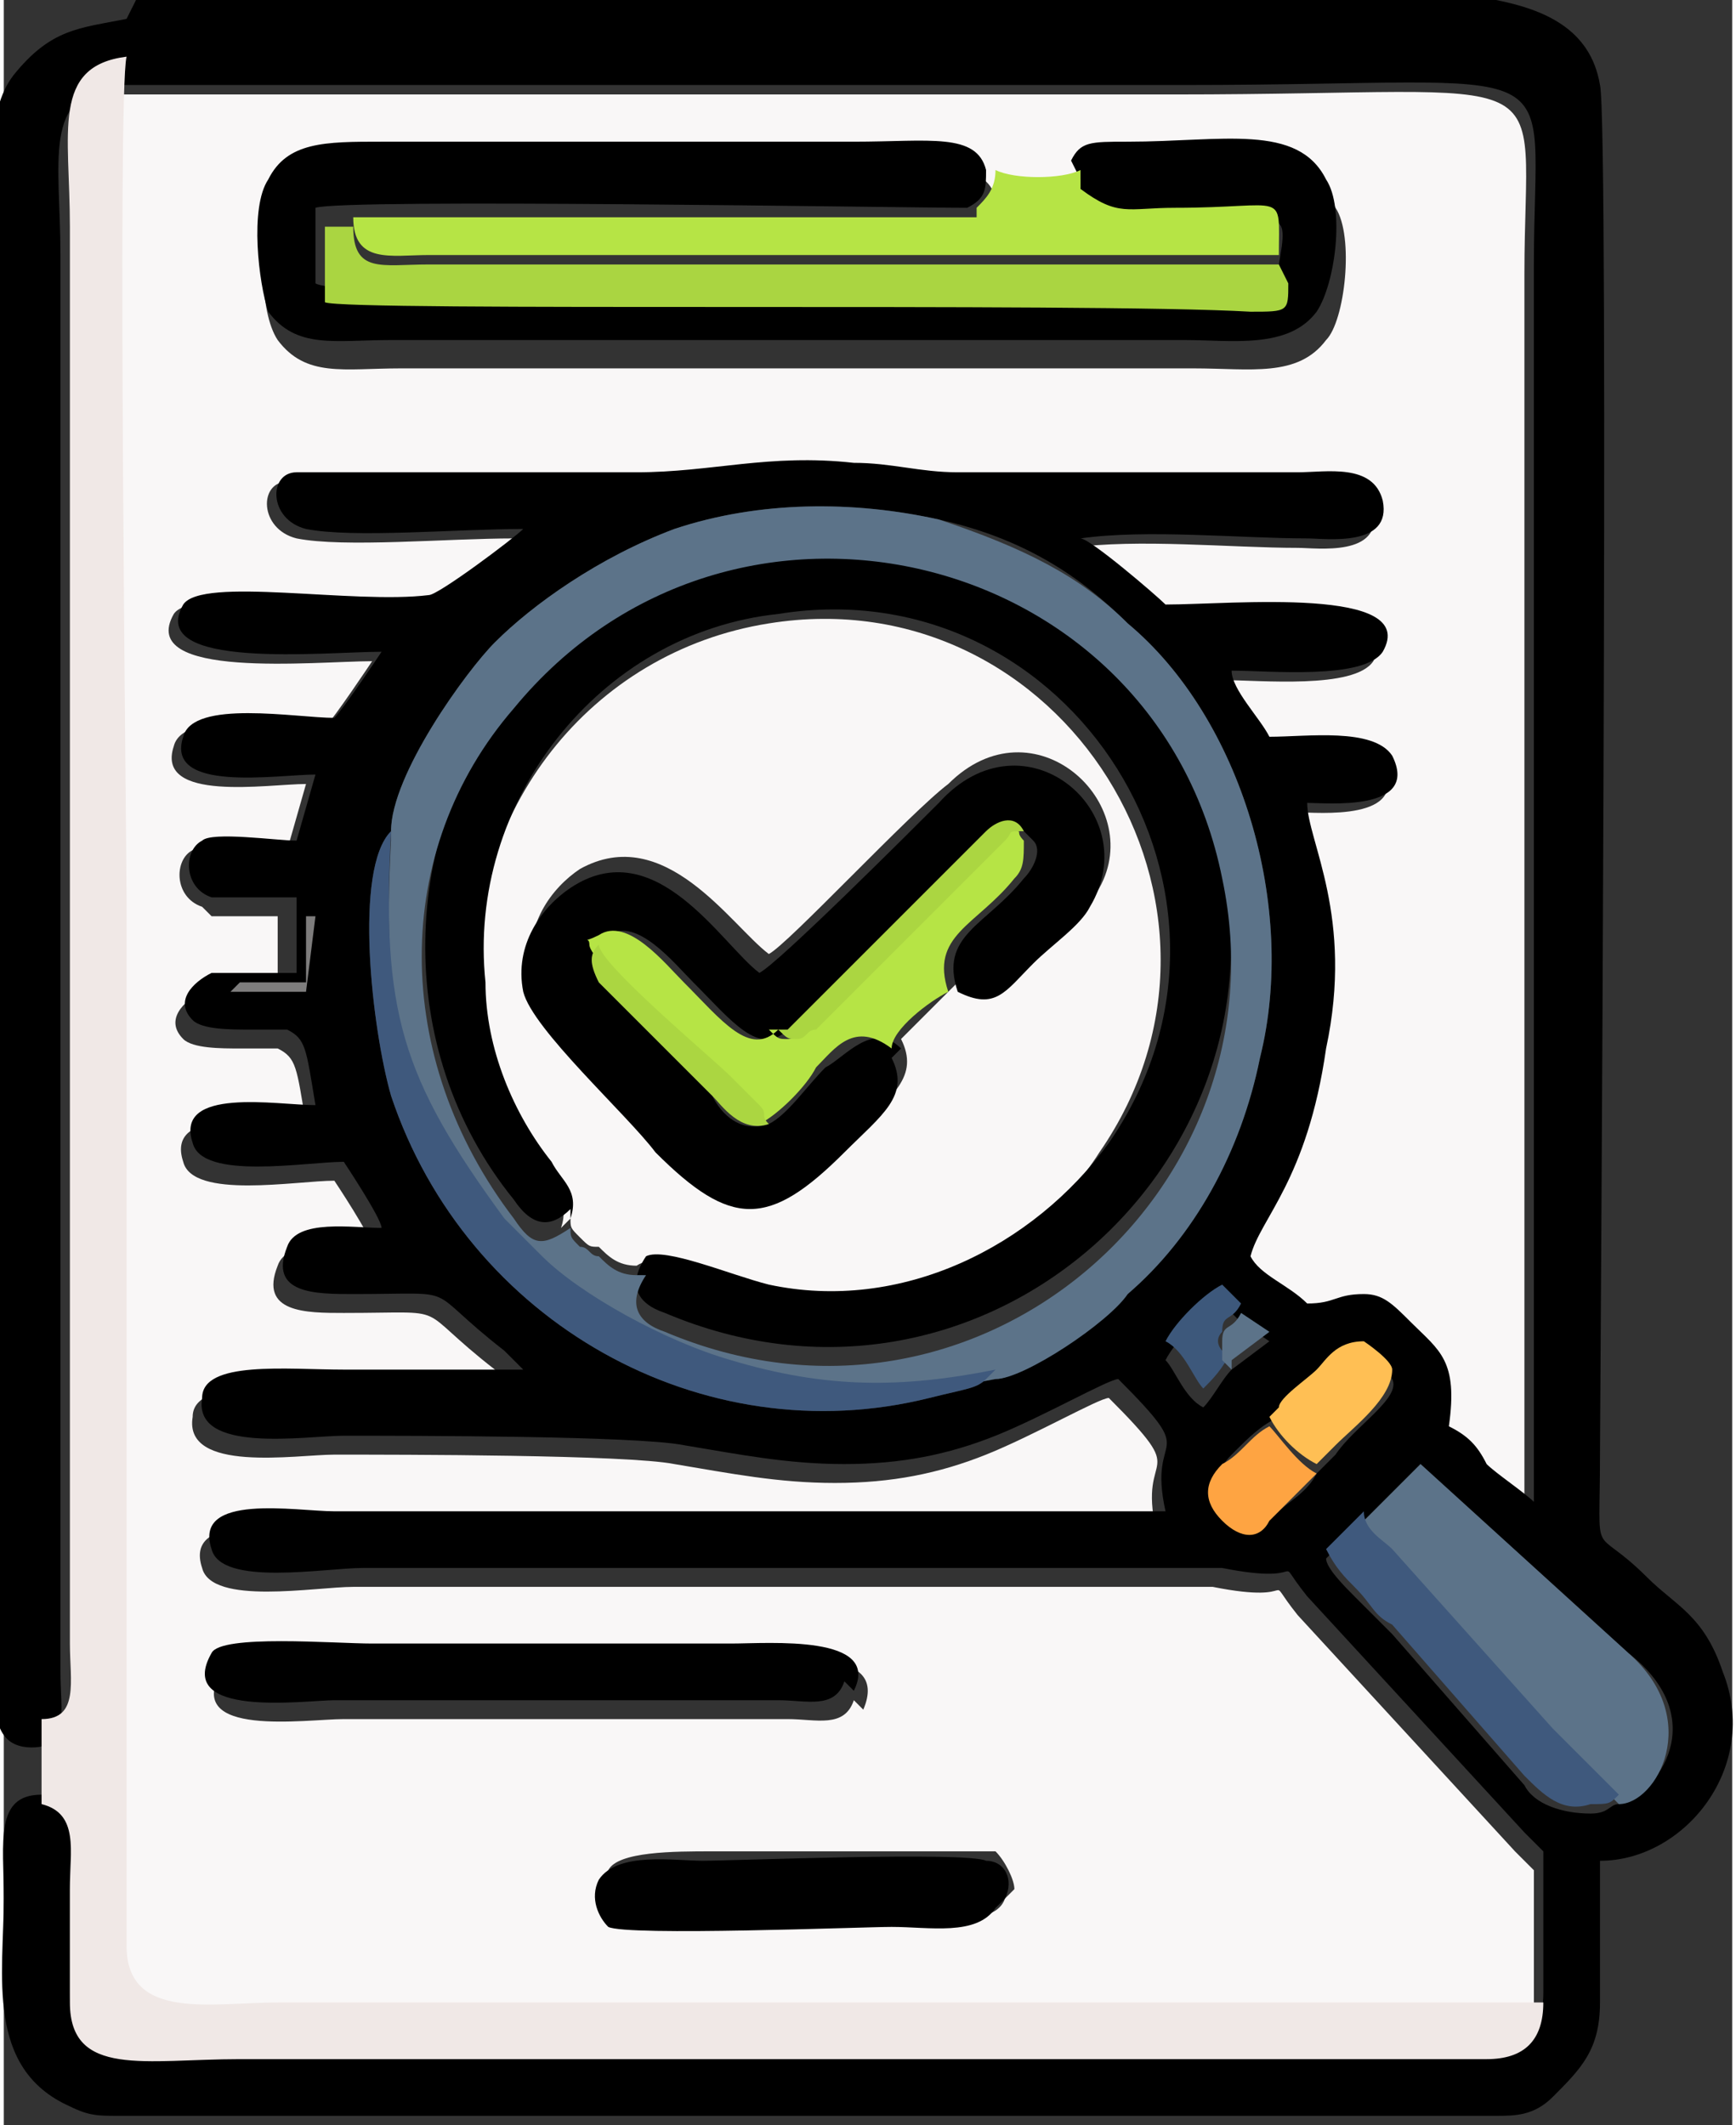 <?xml version="1.0" encoding="UTF-8"?>
<!DOCTYPE svg PUBLIC "-//W3C//DTD SVG 1.1//EN" "http://www.w3.org/Graphics/SVG/1.1/DTD/svg11.dtd">
<!-- Creator: CorelDRAW 2020 (64-Bit) -->
<svg xmlns="http://www.w3.org/2000/svg" xml:space="preserve" width="14.548mm" height="17.809mm" version="1.1" style="shape-rendering:geometricPrecision; text-rendering:geometricPrecision; image-rendering:optimizeQuality; fill-rule:evenodd; clip-rule:evenodd"
viewBox="0 0 1.83 2.25"
 xmlns:xlink="http://www.w3.org/1999/xlink"
 xmlns:xodm="http://www.corel.com/coreldraw/odm/2003">
 <rect x="0" y="0" width="1.83" height="2.25" fill="#333333" stroke="none"/>
 <defs>
  <style type="text/css">
   <![CDATA[
    .fil1 {fill:black}
    .fil10 {fill:#3D587B}
    .fil6 {fill:#3F597D}
    .fil3 {fill:#5C7389}
    .fil11 {fill:#7E7D7D}
    .fil5 {fill:#AAD541}
    .fil8 {fill:#ABD641}
    .fil4 {fill:#B6E445}
    .fil2 {fill:#F0E8E6}
    .fil0 {fill:#F9F7F7}
    .fil9 {fill:#FEA442}
    .fil7 {fill:#FFBF54}
   ]]>
  </style>
 </defs>
 <g id="Capa_x0020_1">
  <g id="_2140289643200">
   <path class="fil0" d="M1.06 2.01c-0.01,0.03 -0.07,0.02 -0.11,0.02 -0.04,0 -0.29,0 -0.3,-0 -0.02,-0.01 -0.02,-0.03 -0.01,-0.05 0.01,-0.02 0.07,-0.02 0.11,-0.02 0.04,0 0.29,-0 0.3,0 0.01,0.01 0.02,0.03 0.02,0.04zm-0.16 -0.21c-0.01,0.03 -0.04,0.02 -0.07,0.02l-0.47 -0c-0.04,0 -0.17,0.02 -0.13,-0.05 0.02,-0.03 0.13,-0.01 0.17,-0.01l0.38 0c0.04,0 0.16,-0.02 0.13,0.05zm0.15 -1.6c0.02,0.01 0.08,0.01 0.09,-0 0.01,-0.03 0.03,-0.02 0.06,-0.02 0.09,0 0.18,-0.02 0.21,0.04 0.02,0.03 0.01,0.12 -0.01,0.14 -0.03,0.04 -0.08,0.03 -0.14,0.03l-0.84 0c-0.06,0 -0.1,0.01 -0.13,-0.03 -0.02,-0.03 -0.02,-0.11 -0,-0.14 0.02,-0.04 0.07,-0.04 0.12,-0.04l0.5 0c0.08,0 0.13,-0.01 0.14,0.03zm0.57 1.93l0 -0.15c-0.01,-0.01 -0.01,-0.01 -0.02,-0.02l-0.23 -0.25c-0.04,-0.05 0.01,-0.01 -0.09,-0.03l-0.91 -0c-0.04,0 -0.15,0.02 -0.16,-0.02 -0.02,-0.06 0.09,-0.04 0.13,-0.04l0.88 0c-0.02,-0.09 0.04,-0.05 -0.05,-0.14 -0.01,0 -0.08,0.04 -0.13,0.06 -0.05,0.02 -0.1,0.03 -0.16,0.03 -0.06,0 -0.11,-0.01 -0.17,-0.02 -0.05,-0.01 -0.29,-0.01 -0.36,-0.01 -0.04,0 -0.16,0.02 -0.15,-0.04 0,-0.04 0.09,-0.03 0.15,-0.03 0.06,0 0.13,0 0.19,-0l-0.02 -0.02c-0.09,-0.07 -0.04,-0.06 -0.16,-0.06 -0.04,0 -0.09,0 -0.07,-0.05 0.01,-0.03 0.07,-0.02 0.1,-0.02 -0,-0.01 -0.04,-0.07 -0.04,-0.07 -0.04,-0 -0.15,0.02 -0.16,-0.02 -0.02,-0.06 0.09,-0.04 0.13,-0.04 -0.01,-0.06 -0.01,-0.07 -0.03,-0.08 -0.01,-0 -0.03,0 -0.04,0 -0.02,0 -0.05,0 -0.06,-0.01 -0.02,-0.02 0,-0.04 0.02,-0.05l0.01 -0.01 0.07 0 -0 -0.07 -0.07 0 -0.01 -0.01c-0.03,-0.01 -0.03,-0.05 -0.01,-0.06 0.01,-0.01 0.08,-0 0.1,-0l0.02 -0.07c-0.04,-0 -0.16,0.02 -0.14,-0.04 0.01,-0.04 0.12,-0.02 0.16,-0.02 0.01,-0.01 0.05,-0.07 0.05,-0.07 -0.06,0 -0.25,0.02 -0.21,-0.05 0.02,-0.03 0.18,-0 0.26,-0.01 0.01,-0 0.09,-0.06 0.1,-0.07 -0.07,-0 -0.18,0.01 -0.23,-0 -0.04,-0.01 -0.04,-0.06 -0.01,-0.06l0.36 -0c0.08,0 0.14,-0.02 0.23,-0.01 0.04,0 0.07,0.01 0.11,0.01l0.36 -0c0.03,0 0.08,-0.01 0.09,0.03 0.01,0.05 -0.06,0.04 -0.08,0.04 -0.07,-0 -0.17,-0.01 -0.24,0 0.01,0 0.08,0.06 0.09,0.07 0.07,0 0.27,-0.02 0.23,0.05 -0.02,0.03 -0.12,0.02 -0.16,0.02 0,0.02 0.03,0.05 0.04,0.07 0.04,0 0.11,-0.01 0.13,0.02 0.03,0.06 -0.07,0.05 -0.09,0.05 -0,0.04 0.05,0.12 0.02,0.26 -0.02,0.14 -0.07,0.18 -0.08,0.22 0.01,0.02 0.04,0.03 0.06,0.05 0.03,-0 0.03,-0.01 0.06,-0.01 0.02,0 0.03,0.01 0.05,0.03 0.03,0.03 0.05,0.04 0.04,0.11 0.02,0.01 0.03,0.02 0.04,0.04 0.01,0.01 0.04,0.03 0.05,0.04l0 -1.31c0,-0.23 0.05,-0.19 -0.37,-0.19 -0.37,0 -0.76,-0 -1.13,0 -0.01,0.03 -0,0.83 -0,0.89 0,0.3 0,0.59 0,0.89 0,0.07 -0,0.15 -0,0.22 0,0.08 0.09,0.06 0.16,0.06 0.45,0 0.89,0 1.34,0z"/>
   <path class="fil1" d="M1.44 1.61l0.06 -0.06 0.22 0.2c0.09,0.07 0.03,0.15 -0.01,0.16 -0.01,0 -0.01,0.01 -0.03,0.01 -0.03,0 -0.06,-0.01 -0.07,-0.03l-0.14 -0.16c-0.01,-0.01 -0.02,-0.02 -0.04,-0.04 -0.01,-0.01 -0.03,-0.03 -0.03,-0.04 0.01,-0.01 0.02,-0.02 0.04,-0.04zm-1.3 -1.61l1.28 0 0.16 0c0.05,0.01 0.1,0.03 0.11,0.09 0.01,0.04 0,1.42 0,1.45 0,0.12 -0.01,0.07 0.05,0.13 0.03,0.03 0.06,0.04 0.08,0.1 0.04,0.1 -0.04,0.2 -0.13,0.2 0,0.05 0,0.1 0,0.15 -0,0.05 -0.02,0.07 -0.05,0.1 -0.02,0.02 -0.04,0.02 -0.06,0.02l-0.06 0 -1.31 0 -0.09 0c-0.02,-0 -0.03,-0 -0.05,-0.01 -0.09,-0.04 -0.07,-0.14 -0.07,-0.22 0,-0.06 -0.01,-0.11 0.04,-0.11 0.04,0.01 0.03,0.05 0.03,0.09 -0,0.04 -0,0.08 -0,0.12 0,0.08 0.08,0.06 0.18,0.06 0.32,0 0.64,0 0.96,0l0.36 0c0.04,-0 0.06,-0.02 0.06,-0.06l0 -0.15c-0.01,-0.01 -0.01,-0.01 -0.02,-0.02l-0.23 -0.25c-0.04,-0.05 0.01,-0.01 -0.09,-0.03l-0.91 -0c-0.04,0 -0.15,0.02 -0.16,-0.02 -0.02,-0.06 0.09,-0.04 0.13,-0.04l0.88 0c-0.02,-0.09 0.04,-0.05 -0.05,-0.14 -0.01,0 -0.08,0.04 -0.13,0.06 -0.05,0.02 -0.1,0.03 -0.16,0.03 -0.06,0 -0.11,-0.01 -0.17,-0.02 -0.05,-0.01 -0.29,-0.01 -0.36,-0.01 -0.04,0 -0.16,0.02 -0.15,-0.04 0,-0.04 0.09,-0.03 0.15,-0.03 0.06,0 0.13,0 0.19,-0l-0.02 -0.02c-0.09,-0.07 -0.04,-0.06 -0.16,-0.06 -0.04,0 -0.09,0 -0.07,-0.05 0.01,-0.03 0.07,-0.02 0.1,-0.02 -0,-0.01 -0.04,-0.07 -0.04,-0.07 -0.04,-0 -0.15,0.02 -0.16,-0.02 -0.02,-0.06 0.09,-0.04 0.13,-0.04 -0.01,-0.06 -0.01,-0.07 -0.03,-0.08 -0.01,-0 -0.03,0 -0.04,0 -0.02,0 -0.05,0 -0.06,-0.01 -0.02,-0.02 0,-0.04 0.02,-0.05l0.09 -0 0 -0.08 -0.09 -0c-0.03,-0.01 -0.03,-0.05 -0.01,-0.06 0.01,-0.01 0.08,-0 0.1,-0l0.02 -0.07c-0.04,-0 -0.16,0.02 -0.14,-0.04 0.01,-0.04 0.12,-0.02 0.16,-0.02 0.01,-0.01 0.05,-0.07 0.05,-0.07 -0.06,0 -0.25,0.02 -0.21,-0.05 0.02,-0.03 0.18,-0 0.26,-0.01 0.01,-0 0.09,-0.06 0.1,-0.07 -0.07,-0 -0.18,0.01 -0.23,-0 -0.04,-0.01 -0.04,-0.06 -0.01,-0.06l0.36 -0c0.08,0 0.14,-0.02 0.23,-0.01 0.04,0 0.07,0.01 0.11,0.01l0.36 -0c0.03,0 0.08,-0.01 0.09,0.03 0.01,0.05 -0.06,0.04 -0.08,0.04 -0.07,-0 -0.17,-0.01 -0.24,0 0.01,0 0.08,0.06 0.09,0.07 0.07,0 0.27,-0.02 0.23,0.05 -0.02,0.03 -0.12,0.02 -0.16,0.02 0,0.02 0.03,0.05 0.04,0.07 0.04,0 0.11,-0.01 0.13,0.02 0.03,0.06 -0.07,0.05 -0.09,0.05 -0,0.04 0.05,0.12 0.02,0.26 -0.02,0.14 -0.07,0.18 -0.08,0.22 0.01,0.02 0.04,0.03 0.06,0.05 0.03,-0 0.03,-0.01 0.06,-0.01 0.02,0 0.03,0.01 0.05,0.03 0.03,0.03 0.05,0.04 0.04,0.11 0.02,0.01 0.03,0.02 0.04,0.04 0.01,0.01 0.04,0.03 0.05,0.04l0 -1.31c0,-0.23 0.05,-0.19 -0.37,-0.19 -0.37,0 -0.76,-0 -1.13,0 -0.08,0.01 -0.06,0.08 -0.06,0.18l0 1.5c0,0.04 0.01,0.08 -0.03,0.08 -0.03,0 -0.04,-0.02 -0.04,-0.06l0 -1.55c0,-0.06 -0.01,-0.12 0.02,-0.16 0.04,-0.05 0.07,-0.05 0.12,-0.06zm1.25 1.56c-0.01,0.02 -0.03,0.03 -0.04,0.04 -0.02,0.02 -0.03,0.03 -0.05,0 -0.02,-0.02 -0.02,-0.04 0,-0.06 0.02,-0.02 0.03,-0.03 0.05,-0.04 0.01,-0.01 0.03,-0.03 0.04,-0.04 0.02,-0.02 0.02,-0.03 0.05,-0.03 0.01,0 0.03,0.03 0.03,0.03 0.01,0.02 -0.04,0.05 -0.06,0.08l-0.02 0.02zm-0.09 -0.11c-0.01,0.01 -0.02,0.03 -0.03,0.04 -0.02,-0.01 -0.03,-0.04 -0.04,-0.05 0.01,-0.02 0.04,-0.05 0.06,-0.06l0.02 0.02 0.03 0.02 -0.04 0.03zm-0.26 0.01c-0.01,0.01 -0.02,0.01 -0.06,0.02 -0.24,0.06 -0.49,-0.08 -0.57,-0.32 -0.02,-0.07 -0.04,-0.24 -0,-0.28 -0,-0.06 0.08,-0.17 0.11,-0.2 0.04,-0.04 0.11,-0.09 0.19,-0.12 0.09,-0.03 0.19,-0.03 0.28,-0.01 0.09,0.02 0.15,0.06 0.2,0.11 0.12,0.1 0.18,0.3 0.14,0.46 -0.02,0.1 -0.08,0.19 -0.14,0.25 -0.03,0.02 -0.11,0.09 -0.14,0.09z"/>
   <path class="fil0" d="M1.01 1.04c-0.01,0.01 -0.05,0.05 -0.06,0.06 0.02,0.04 -0.01,0.06 -0.05,0.1 -0.08,0.08 -0.12,0.08 -0.2,0 -0.03,-0.03 -0.14,-0.12 -0.14,-0.17 -0.01,-0.05 0.02,-0.09 0.05,-0.11 0.09,-0.05 0.16,0.06 0.2,0.09 0.02,-0.01 0.15,-0.15 0.19,-0.18 0.09,-0.09 0.21,0.02 0.16,0.11 -0.01,0.02 -0.04,0.05 -0.06,0.06 -0.02,0.02 -0.03,0.05 -0.08,0.03zm-0.41 0.25c0,0.01 0,0.01 0.01,0.02 0.01,0.01 0.01,0.01 0.02,0.01 0.01,0.01 0.02,0.02 0.04,0.02 0.03,-0.02 0.09,0.02 0.13,0.03 0.15,0.03 0.29,-0.04 0.36,-0.15 0.18,-0.26 -0.04,-0.61 -0.35,-0.56 -0.19,0.03 -0.32,0.2 -0.31,0.39 0.01,0.07 0.03,0.14 0.07,0.19 0.01,0.02 0.03,0.03 0.02,0.06z"/>
   <path class="fil2" d="M0.04 1.82l0 0.09c0.04,0.01 0.03,0.05 0.03,0.09 -0,0.04 -0,0.08 -0,0.12 0,0.08 0.08,0.06 0.18,0.06 0.32,0 0.64,0 0.96,0l0.36 0c0.04,-0 0.06,-0.02 0.06,-0.06 -0.45,0 -0.89,0 -1.34,0 -0.07,0 -0.16,0.02 -0.16,-0.06 -0,-0.07 0,-0.15 0,-0.22 0,-0.3 0,-0.59 0,-0.89 0,-0.06 -0.01,-0.85 0,-0.89 -0.08,0.01 -0.06,0.08 -0.06,0.18l0 1.5c0,0.04 0.01,0.08 -0.03,0.08z"/>
   <path class="fil1" d="M0.6 1.29c0.01,-0.03 -0.01,-0.04 -0.02,-0.06 -0.04,-0.05 -0.07,-0.12 -0.07,-0.19 -0.02,-0.19 0.12,-0.37 0.31,-0.39 0.31,-0.05 0.53,0.3 0.35,0.56 -0.08,0.11 -0.22,0.18 -0.36,0.15 -0.04,-0.01 -0.11,-0.04 -0.13,-0.03 -0.02,0.03 -0.01,0.05 0.02,0.06 0.33,0.14 0.66,-0.15 0.59,-0.48 -0.07,-0.35 -0.53,-0.46 -0.75,-0.18 -0.12,0.15 -0.13,0.38 0,0.54 0.02,0.03 0.04,0.03 0.06,0.01z"/>
   <path class="fil1" d="M1.14 0.19l0 0.02c0.03,0.02 0.05,0.02 0.1,0.02 0.12,0 0.12,-0.01 0.11,0.05 0,0.04 -0,0.03 -0.04,0.03 -0.17,-0 -0.95,0.01 -0.98,-0.01l0 -0.08c0.03,-0.01 0.62,-0 0.69,-0 0.02,-0.01 0.02,-0.02 0.02,-0.04 -0.01,-0.04 -0.06,-0.03 -0.14,-0.03l-0.5 0c-0.06,-0 -0.1,-0 -0.12,0.04 -0.02,0.03 -0.01,0.11 0,0.14 0.03,0.04 0.07,0.03 0.13,0.03l0.84 0c0.05,0 0.11,0.01 0.14,-0.03 0.02,-0.03 0.03,-0.11 0.01,-0.14 -0.03,-0.06 -0.11,-0.04 -0.21,-0.04 -0.04,-0 -0.05,-0 -0.06,0.02z"/>
   <path class="fil3" d="M0.67 1.35c-0.02,-0 -0.03,-0.01 -0.04,-0.02 -0.01,-0 -0.01,-0.01 -0.02,-0.01 -0.01,-0.01 -0.01,-0.01 -0.01,-0.02 -0.03,0.02 -0.04,0.02 -0.06,-0.01 -0.13,-0.17 -0.13,-0.39 -0,-0.54 0.23,-0.28 0.68,-0.17 0.75,0.18 0.07,0.33 -0.26,0.62 -0.59,0.48 -0.03,-0.01 -0.04,-0.03 -0.02,-0.06zm-0.26 -0.46c-0.01,0.19 0.01,0.26 0.12,0.41l0.04 0.04c0.04,0.04 0.12,0.09 0.2,0.11 0.1,0.03 0.18,0.03 0.28,0.01 0.03,-0 0.12,-0.06 0.14,-0.09 0.07,-0.06 0.12,-0.15 0.14,-0.25 0.04,-0.16 -0.02,-0.36 -0.14,-0.46 -0.05,-0.05 -0.11,-0.08 -0.2,-0.11 -0.09,-0.02 -0.19,-0.02 -0.28,0.01 -0.08,0.03 -0.15,0.08 -0.19,0.12 -0.03,0.03 -0.11,0.14 -0.11,0.2z"/>
   <path class="fil1" d="M0.95 1.11c-0.03,-0.03 -0.06,0.01 -0.08,0.02 -0.02,0.02 -0.04,0.05 -0.06,0.06 -0.03,0.01 -0.05,-0.01 -0.06,-0.03 -0.02,-0.02 -0.03,-0.03 -0.05,-0.05 -0.02,-0.02 -0.03,-0.03 -0.05,-0.05 -0.01,-0.01 -0.02,-0.02 -0.02,-0.02 -0.01,-0.02 -0.01,-0.03 -0,-0.04 0,-0.01 -0.01,-0 0.01,-0.01 0.03,-0.02 0.07,0.03 0.09,0.05 0.04,0.04 0.07,0.08 0.1,0.05l0.21 -0.21c0.02,-0.01 0.03,-0.01 0.04,0 0,0 0,-0 0.01,0.01 0.01,0.01 0,0.03 -0.01,0.04 -0.04,0.05 -0.09,0.06 -0.07,0.12 0.04,0.02 0.05,-0 0.08,-0.03 0.02,-0.02 0.05,-0.04 0.06,-0.06 0.06,-0.1 -0.07,-0.21 -0.16,-0.11 -0.03,0.03 -0.17,0.17 -0.19,0.18 -0.04,-0.03 -0.11,-0.15 -0.2,-0.09 -0.03,0.02 -0.06,0.06 -0.05,0.11 0.01,0.04 0.11,0.13 0.14,0.17 0.08,0.08 0.12,0.08 0.2,-0 0.04,-0.04 0.07,-0.06 0.05,-0.1z"/>
   <path class="fil4" d="M1.03 0.23c-0,0 -0,0 -0,0l-0.01 0c-0.02,0 -0.63,0 -0.65,0 0,0.05 0.04,0.04 0.08,0.04l0.9 0c0,-0.07 0.01,-0.05 -0.11,-0.05 -0.05,0 -0.06,0.01 -0.1,-0.02l-0 -0.02c-0.02,0.01 -0.07,0.01 -0.09,0 0,0.02 -0.01,0.03 -0.02,0.04z"/>
   <path class="fil1" d="M0.9 1.79c0.03,-0.06 -0.09,-0.05 -0.13,-0.05l-0.38 0c-0.04,0 -0.16,-0.01 -0.17,0.01 -0.04,0.07 0.1,0.05 0.13,0.05l0.47 0c0.03,0 0.06,0.01 0.07,-0.02z"/>
   <path class="fil3" d="M1.44 1.61c0,0.02 0.02,0.02 0.03,0.04l0.17 0.19c0.01,0.01 0.06,0.06 0.07,0.07 0.04,-0 0.09,-0.09 0.01,-0.16l-0.22 -0.2 -0.06 0.06z"/>
   <path class="fil5" d="M1.35 0.28l-0.9 0c-0.05,0 -0.08,0.01 -0.08,-0.04 0.02,-0 0.63,0 0.65,-0l0.01 -0c0,-0 0,-0 0,-0 -0.06,0 -0.65,-0 -0.69,0l-0 0.08c0.02,0.01 0.81,0 0.98,0.01 0.04,0 0.04,0 0.04,-0.03z"/>
   <path class="fil4" d="M0.82 1.09c-0.03,0.03 -0.06,-0.01 -0.1,-0.05 -0.02,-0.02 -0.06,-0.07 -0.09,-0.05 -0.02,0.01 -0.01,0 -0.01,0.01 0,0.02 0.12,0.12 0.14,0.14 0.01,0.01 0.02,0.02 0.02,0.02 0,0 0.01,0.01 0.01,0.01 0.01,0.01 0.01,0 0.01,0.02 0.02,-0.01 0.05,-0.04 0.06,-0.06 0.02,-0.02 0.04,-0.05 0.08,-0.02 0,-0.02 0.04,-0.05 0.06,-0.06 -0.02,-0.06 0.03,-0.07 0.07,-0.12 0.01,-0.01 0.01,-0.02 0.01,-0.04 -0.01,-0.01 -0,-0.01 -0.01,-0.01 -0.01,0 -0,-0 -0.02,0.01l-0.17 0.17c-0.01,0.01 -0.02,0.02 -0.03,0.03 -0,0 -0.01,0.01 -0.02,0.01 -0.01,0 -0.01,-0 -0.02,-0.01z"/>
   <path class="fil6" d="M1.05 1.45c-0.1,0.02 -0.18,0.02 -0.28,-0.01 -0.07,-0.02 -0.16,-0.07 -0.2,-0.11l-0.04 -0.04c-0.11,-0.15 -0.13,-0.22 -0.12,-0.41 -0.04,0.04 -0.02,0.21 0,0.28 0.08,0.24 0.33,0.38 0.57,0.32 0.04,-0.01 0.05,-0.01 0.06,-0.02z"/>
   <path class="fil1" d="M1.06 2.01c0.01,-0.02 -0,-0.04 -0.02,-0.04 -0.02,-0.01 -0.27,-0 -0.3,-0 -0.03,0 -0.09,-0.01 -0.11,0.02 -0.01,0.02 -0,0.04 0.01,0.05 0.02,0.01 0.27,0 0.3,0 0.04,0 0.09,0.01 0.11,-0.02z"/>
   <path class="fil6" d="M1.71 1.9c-0.01,-0.01 -0.06,-0.06 -0.07,-0.07l-0.17 -0.19c-0.01,-0.01 -0.03,-0.02 -0.03,-0.04 -0.01,0.01 -0.02,0.02 -0.04,0.04 0.01,0.02 0.02,0.03 0.03,0.04 0.02,0.02 0.02,0.03 0.04,0.04l0.14 0.16c0.02,0.02 0.04,0.04 0.07,0.03 0.02,-0 0.02,-0 0.03,-0.01z"/>
   <path class="fil7" d="M1.34 1.5c0.01,0.02 0.03,0.04 0.05,0.05l0.02 -0.02c0.02,-0.02 0.06,-0.05 0.06,-0.08 -0,-0.01 -0.03,-0.03 -0.03,-0.03 -0.03,-0 -0.04,0.02 -0.05,0.03 -0.01,0.01 -0.04,0.03 -0.04,0.04z"/>
   <path class="fil8" d="M0.82 1.09c0.01,0.01 0.01,0.01 0.02,0.01 0.01,-0 0.01,-0.01 0.02,-0.01 0.01,-0.01 0.02,-0.02 0.03,-0.03l0.17 -0.17c0.01,-0.01 0,-0.01 0.02,-0.01 -0.01,-0.02 -0.03,-0.01 -0.04,-0l-0.21 0.21z"/>
   <path class="fil9" d="M1.39 1.56c-0.02,-0.01 -0.04,-0.04 -0.05,-0.05 -0.02,0.01 -0.03,0.03 -0.05,0.04 -0.02,0.02 -0.02,0.04 -0,0.06 0.02,0.02 0.04,0.02 0.05,-0 0.01,-0.01 0.03,-0.03 0.04,-0.04z"/>
   <path class="fil8" d="M0.81 1.19c-0.01,-0.01 -0,-0.01 -0.01,-0.02 -0,-0 -0.01,-0.01 -0.01,-0.01 -0.01,-0.01 -0.02,-0.02 -0.02,-0.02 -0.02,-0.02 -0.14,-0.12 -0.14,-0.14 -0.01,0.01 -0.01,0.02 0,0.04 0.01,0.01 0.02,0.02 0.02,0.02 0.02,0.02 0.03,0.03 0.05,0.05 0.02,0.02 0.03,0.03 0.05,0.05 0.01,0.01 0.03,0.04 0.06,0.03z"/>
   <path class="fil10" d="M1.3 1.44c-0.01,-0 -0.01,0 -0.01,-0.01 -0,-0 -0.01,-0.01 -0,-0.02 0,-0.02 0.01,-0.01 0.02,-0.03l-0.02 -0.02c-0.02,0.01 -0.05,0.04 -0.06,0.06 0.02,0.01 0.03,0.04 0.04,0.05 0.01,-0.01 0.02,-0.02 0.03,-0.04z"/>
   <path class="fil3" d="M1.3 1.44l0.04 -0.03 -0.03 -0.02c-0.01,0.02 -0.02,0.01 -0.02,0.03 -0,0.01 0,0.01 0,0.02 0.01,0.01 0.01,0.01 0.01,0.01z"/>
   <polygon class="fil11" points="0.24,1.05 0.32,1.05 0.33,0.97 0.24,0.97 0.25,0.97 0.32,0.97 0.32,1.04 0.25,1.04 "/>
  </g>
 </g>
</svg>
